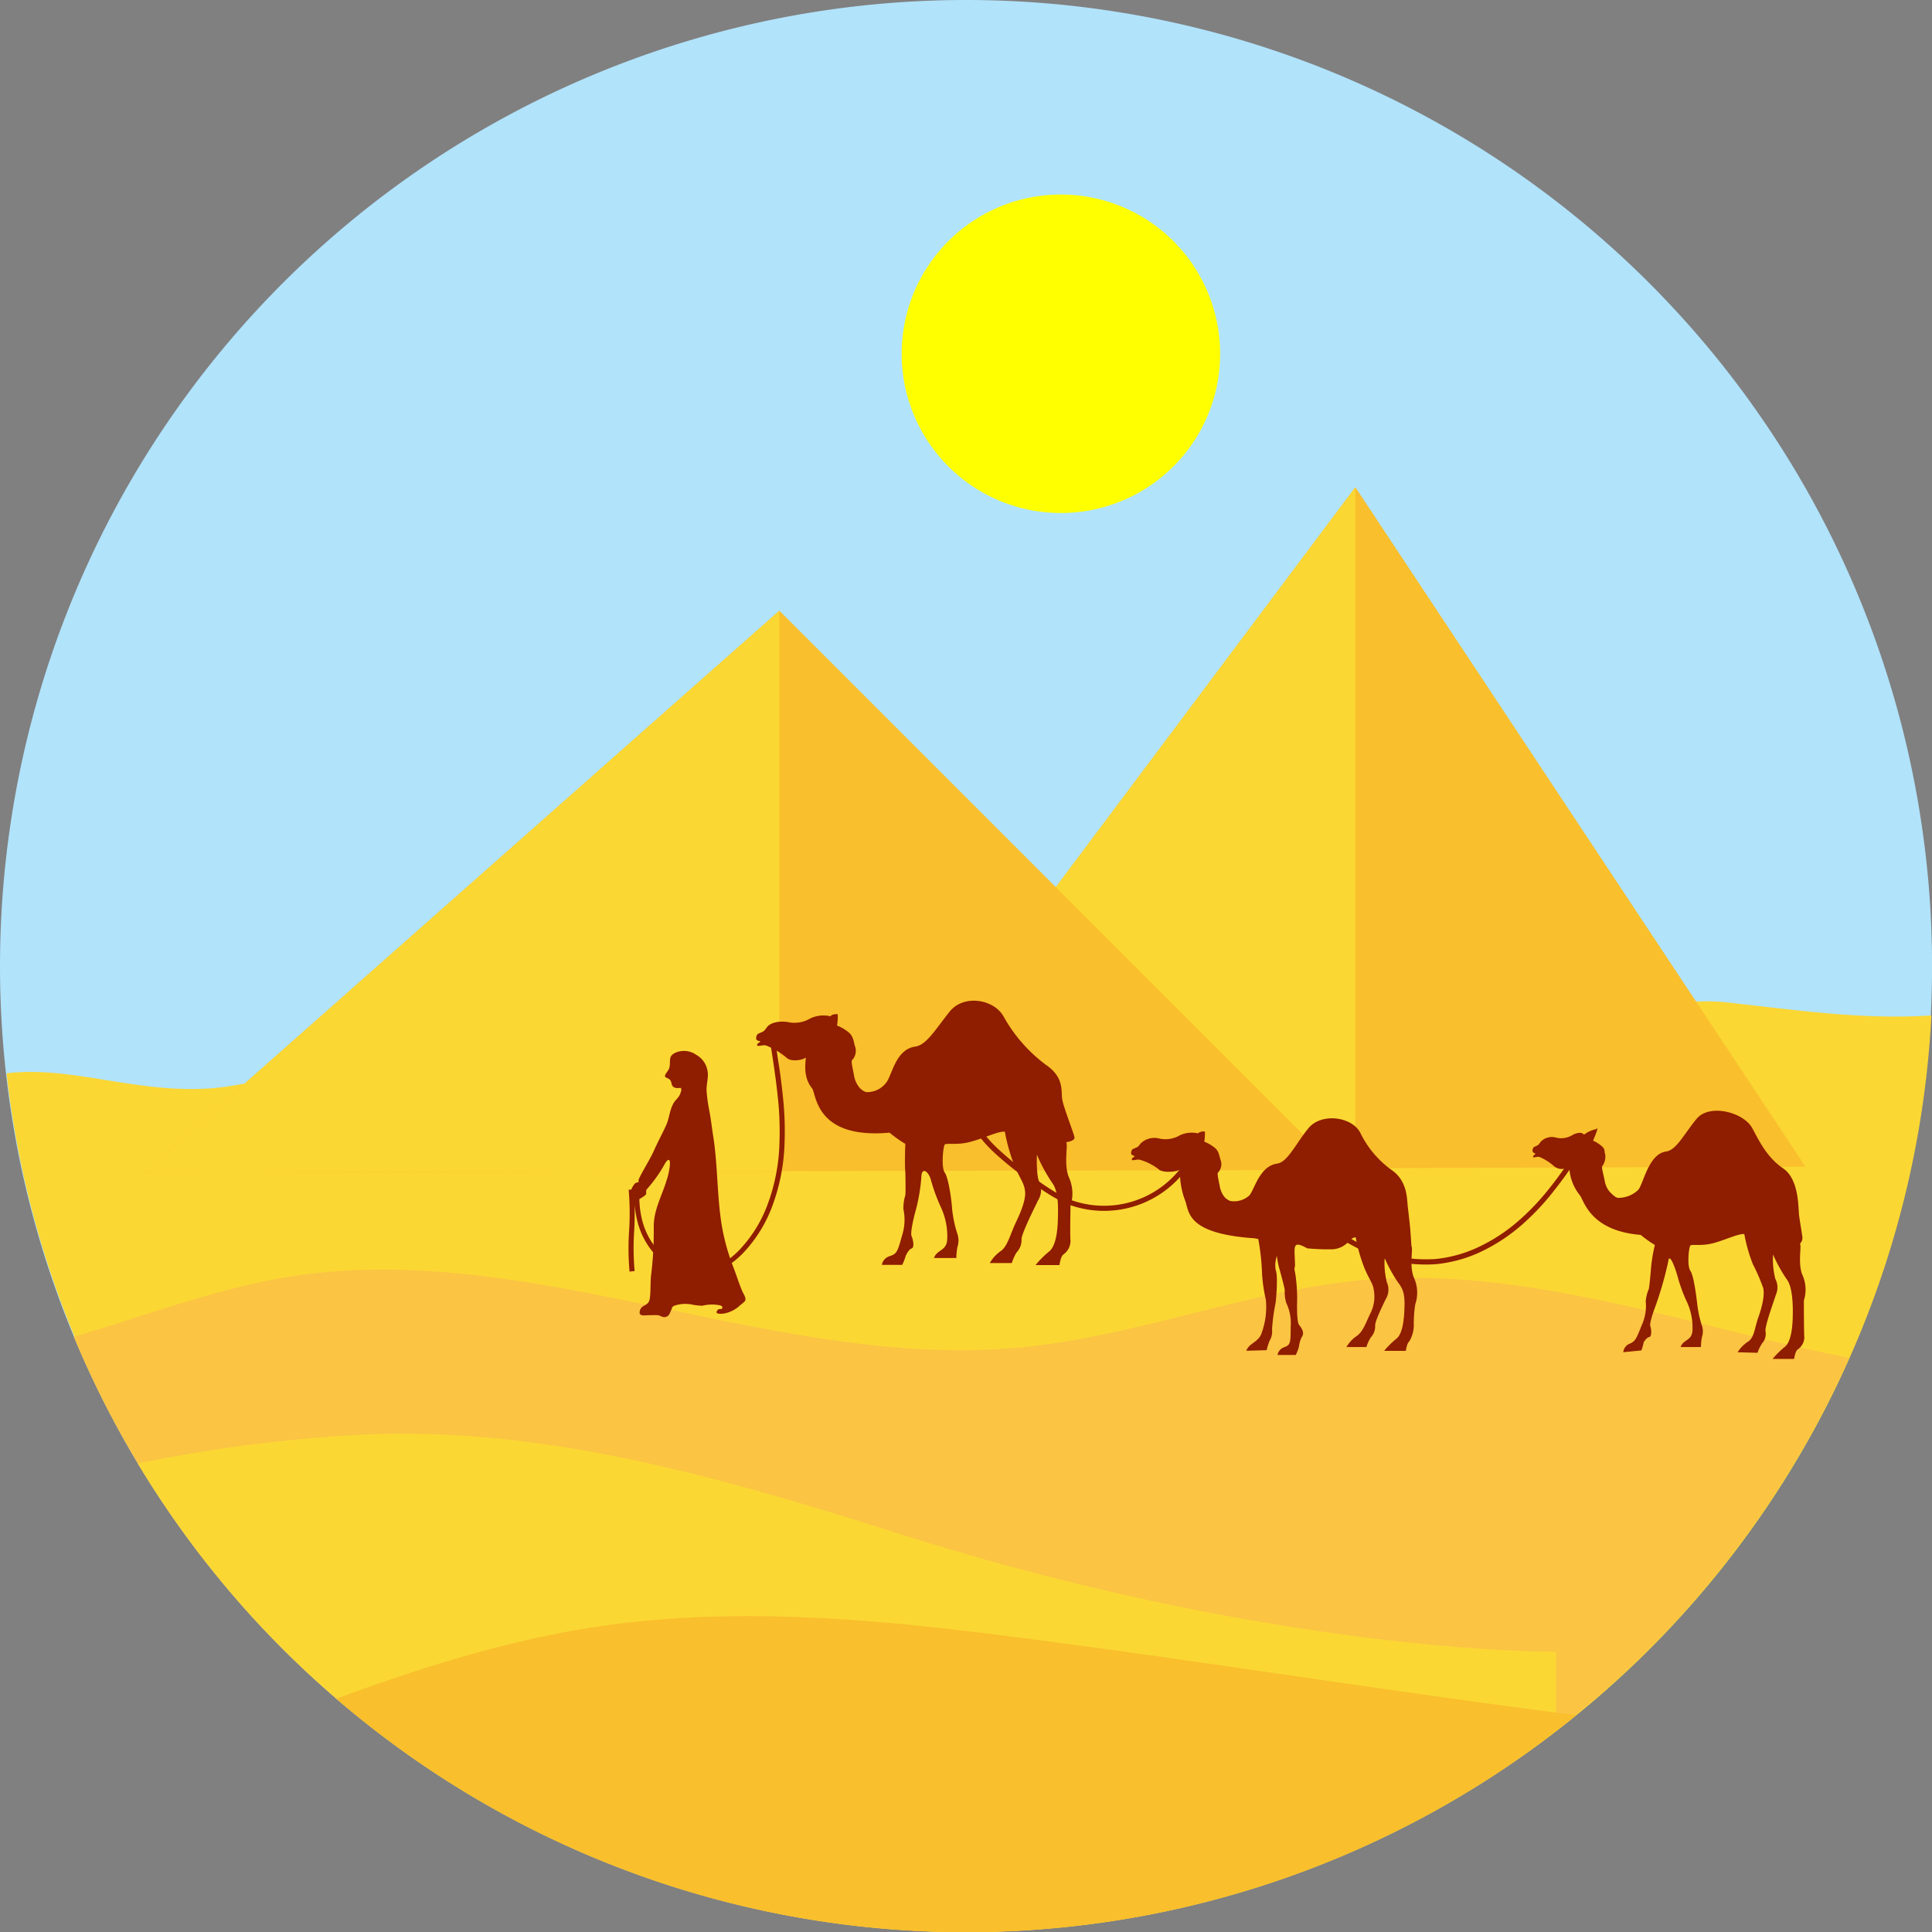 <svg id="Layer_1" data-name="Layer 1" xmlns="http://www.w3.org/2000/svg" viewBox="0 0 285.13 285.13"><rect x="0" y="0" width="285.13" height="285.13" fill="#808080" stroke="none"/><defs><style>.cls-1{fill:#b1e3fb;}.cls-2{fill:#fbd734;}.cls-3{fill:#fbc443;}.cls-4{fill:#f9bf2c;}.cls-5{fill:#8f1d00;}.cls-6{fill:#ff0;}</style></defs><title>Place1</title><path class="cls-1" d="M266.14,97.87A142.57,142.57,0,1,1,123.57,240.44,142.57,142.57,0,0,1,266.14,97.87Z" transform="translate(-123.57 -97.87)"/><path class="cls-2" d="M408.52,247.74c-10.14.6-18.61-.66-30.07-1.93-9.49-1.06-19.11,3.58-28.6,2.49-7.9-.91-15.47-5.12-23.36-4.14-6.22.77-11.78,4.71-18,5.15-7.68.54-14.85-4.26-22.54-4.43-9.49-.21-17.9,6.57-27.37,7.26-7.78.57-15.44-3-23.22-2.41-6.22.5-11.92,3.67-18,4.87-10.28,2-20.76-1.64-31.22-1.95-9.28-.27-22.82,5.4-32.09,5.88-10.93.58-20.07-3.39-29.51-2.26a142.57,142.57,0,0,0,284.07-8.53Z" transform="translate(-123.57 -97.87)"/><path class="cls-3" d="M396.47,298.27c-23.46-4.63-47-13.36-70.68-11.56-17.46,1.33-34.08,8.35-51.51,10-36.8,3.56-73.46-16.79-109.82-10.11-9.89,1.82-20,5.61-30,8.56a142.61,142.61,0,0,0,262,3.07Z" transform="translate(-123.57 -97.87)"/><path class="cls-2" d="M353.22,341.64s-40.67.44-97.06-17.45C230.33,316,204,308.3,176.91,309.6a224.54,224.54,0,0,0-33,4.25,142.58,142.58,0,0,0,209.31,39.46V341.64Z" transform="translate(-123.57 -97.87)"/><path class="cls-4" d="M356.18,351c-28.4-3.61-56.89-8.26-84.6-11.76-20-2.54-40.39-4.29-60.34-1.23-13,2-25.64,6-38.05,10.56a142.55,142.55,0,0,0,183,2.43Z" transform="translate(-123.57 -97.87)"/><polygon class="cls-4" points="124.57 172.65 200.03 71.91 266.45 172.18 124.57 172.65"/><polygon class="cls-2" points="124.57 172.65 200.03 71.91 200.03 172.4 124.57 172.65"/><polygon class="cls-4" points="21.27 173.04 115.02 90.13 197.55 172.66 21.27 173.04"/><polygon class="cls-2" points="21.27 173.04 115.02 90.13 115.02 172.84 21.27 173.04"/><path class="cls-5" d="M235.17,251.18a.9.9,0,0,1,.23-.71c.69-.36.83-.22,1.32-.95s1.79-1,3.07-.82a4.54,4.54,0,0,0,3.35-.52,4.48,4.48,0,0,1,3-.32c.25-.39,1.06-.31,1.06-.31a7.67,7.67,0,0,1-.1,1.67,6.53,6.53,0,0,1,1.71,1c.78.65.75,1.58,1,2.24a2,2,0,0,1-.45,1.83c-.23.15,0,.94.24,2.25a3.8,3.8,0,0,0,.85,1.89s.59.62,1.08.62a3.52,3.52,0,0,0,2.86-1.44c.87-1.19,1.39-4.88,4.25-5.28,1.67-.23,3-2.57,5.09-5.17s6.6-1.83,8,.81A22.48,22.48,0,0,0,277.9,255c2.7,1.83,2.26,3.78,2.42,5s1.79,5.24,1.83,5.76-1.23.68-1.23.68c.32.4-.44,3.41.47,5.33a5.89,5.89,0,0,1,.17,4.05s-.09,4.33,0,5.2a2.47,2.47,0,0,1-1.07,2c-.4.32-.56,1.55-.56,1.55h-3.53a14,14,0,0,1,1.94-1.95c.88-.63,1.28-2.42,1.35-4.65s.09-4.37-.91-5.64a24.44,24.44,0,0,1-2.18-4.05s-.13,3.06.35,4a2.9,2.9,0,0,1-.2,2.78c-.47,1-2.5,5-2.42,5.76a2.59,2.59,0,0,1-.72,1.87,6.52,6.52,0,0,0-.71,1.59h-3.26a5.53,5.53,0,0,1,1.63-1.78c1-.68,1.43-2.55,2.15-4.06s1.58-3.46,1.43-4.76-.68-1.68-1.59-3.86a26.53,26.53,0,0,1-1.39-4.93c-.92-.12-3.18,1-5.13,1.51s-3.5.12-3.74.39-.55,3.39,0,4.14,1,4,1.08,5.29a17.46,17.46,0,0,0,.79,3.77,3,3,0,0,1,0,1.91,9.21,9.21,0,0,0-.16,1.63h-3.3c.44-1.27,1.83-1,1.95-2.7a10.08,10.08,0,0,0-.92-4.77,26.62,26.62,0,0,1-1.47-4c-.36-1.39-1.43-2.07-1.43-.36a26.77,26.77,0,0,1-.95,5.25c-.16.64-.71,2.86-.48,3.38s.44,1.67,0,1.79-.88,1.11-.88,1.11a7.34,7.34,0,0,1-.51,1.31h-3a1.63,1.63,0,0,1,1.11-1.27c1-.32,1.19-.52,1.83-2.94a7.56,7.56,0,0,0,.24-4,6.42,6.42,0,0,1,.28-2.06c.08-.71,0-3.46,0-3.46-.12-1.19,0-4.12,0-4.12a19.13,19.13,0,0,1-2.33-1.66c-11,1-10.79-5.75-11.44-6.56-1.26-1.54-1-3.4-.91-4.55-.29.37-2.22.76-2.91,0a11,11,0,0,0-2.9-1.73c-.43-.2-1.41.23-1.39-.08s.42-.38.47-.51S235.25,251.56,235.17,251.18Z" transform="translate(-123.57 -97.87)"/><path class="cls-5" d="M332.31,286.59c-.83-1.71-.15-4.43-.43-4.78,0,0-.13-1.86-.16-2.32s-.24-2.33-.38-3.47,0-3.84-2.41-5.49A14.71,14.71,0,0,1,324.3,265c-1.3-2.37-5.75-2.91-7.62-.63s-3.08,5-4.59,5.22c-2.58.36-3.3,3.59-4.09,4.66a3.32,3.32,0,0,1-2.66.89c-.45,0-1-.55-1-.55a3.45,3.45,0,0,1-.76-1.7c-.24-1.18-.42-1.89-.22-2a1.83,1.83,0,0,0,.41-1.64c-.25-.6-.23-1.44-.93-2a6,6,0,0,0-1.54-.89,7.49,7.49,0,0,0,.09-1.5s-.74-.07-1,.28a4.11,4.11,0,0,0-2.71.29,4.15,4.15,0,0,1-3,.47,2.92,2.92,0,0,0-2.78.73c-.44.66-.56.53-1.19.85a.83.83,0,0,0-.2.64c.07.34.56.29.51.4s-.4.19-.42.47.87-.11,1.25.06a8.14,8.14,0,0,1,2.66,1.34c.62.68,2.94.4,3.21.06a11.76,11.76,0,0,0,.75,4.59c.63,1.64.13,4.79,9.8,5.55,0,0,.44,0,1,.14a34.34,34.34,0,0,1,.56,5.18,23.25,23.25,0,0,0,.56,3.77,11.26,11.26,0,0,1-.59,4.82c-.42,1.48-1.93,1.57-2.29,2.72l3-.09a8,8,0,0,1,.44-1.4,2.68,2.68,0,0,0,.35-1.68,29.5,29.5,0,0,1,.53-3.93c.13-1.14.35-4.08,0-4.85a4.23,4.23,0,0,1,.19-2.05,11.81,11.81,0,0,0,.41,2.06s.67,2.38.75,3a5.74,5.74,0,0,0,.21,1.86,6.82,6.82,0,0,1,.66,3.55c0,2.26,0,2.68-.94,3a1.48,1.48,0,0,0-1,1.15h2.69a6.32,6.32,0,0,0,.46-1.18,4.63,4.63,0,0,1,.42-1.46c.5-.63-.05-1.38-.38-1.78s-.31-2.46-.31-3.05a24,24,0,0,0-.3-4.78,1.25,1.25,0,0,1,0-.84c0-2.73-.6-4,1.8-2.65a31.88,31.88,0,0,0,3.86.14c2.15-.25,2.47-1.86,3.3-1.75a24.53,24.53,0,0,0,1.25,4.43c.83,2,1.3,2.28,1.44,3.46a5.5,5.5,0,0,1-.58,3.43c-.64,1.35-1.07,2.65-2,3.26a5,5,0,0,0-1.48,1.6h2.95a5.73,5.73,0,0,1,.65-1.43,2.38,2.38,0,0,0,.64-1.68c-.07-.67,1.11-3,1.54-3.93a2.64,2.64,0,0,0,.19-2.5,11.75,11.75,0,0,1-.33-3.6,21.45,21.45,0,0,0,2,3.64c.9,1.14,1,2.13.91,4.13s-.43,3.61-1.22,4.18a12.33,12.33,0,0,0-1.76,1.75h3.2s.14-1.11.5-1.39a4.67,4.67,0,0,0,.67-2.65,18.43,18.43,0,0,1,.22-2.84A5.33,5.33,0,0,0,332.31,286.59Z" transform="translate(-123.57 -97.87)"/><path class="cls-5" d="M349.75,267.76a.79.79,0,0,1,.17-.58c.52-.29.62-.17,1-.77a2.26,2.26,0,0,1,2.29-.65,3.19,3.19,0,0,0,2.51-.43c1.27-.61,1.62,0,1.62,0a4.33,4.33,0,0,1,1.81-.82c.56-.68-.47,1.7-.47,1.7a5.28,5.28,0,0,1,1.27.8c.59.53.32.67.52,1.21a2.36,2.36,0,0,1-.42,1.73c-.16.12.1,1,.34,2.14a3.26,3.26,0,0,0,.74,1.66s.8.9,1.24.9a4.2,4.2,0,0,0,3-1.2c.79-1.06,1.53-5.29,4.1-5.64,1.5-.21,2.57-2.48,4.47-4.8s6.93-1,8.22,1.33c.9,1.65,2.11,4.3,4.54,5.94s2.24,5.87,2.39,7,.46,2.83.49,3.29a1.15,1.15,0,0,1-.37.84c.29.35-.39,3.06.43,4.76a5.3,5.3,0,0,1,.15,3.63s0,4.72.07,5.5a2.24,2.24,0,0,1-1,1.74c-.36.29-.51,1.39-.51,1.39h-3.18a12.79,12.79,0,0,1,1.75-1.74c.79-.57,1.15-2.17,1.22-4.16s0-4.76-.9-5.89a22.29,22.29,0,0,1-2-3.63,12,12,0,0,0,.33,3.59,2.68,2.68,0,0,1,.08,2.38c-.31,1-1.68,4.72-1.52,5.38a2.07,2.07,0,0,1-.49,1.75,5.86,5.86,0,0,0-.69,1.41l-2.93-.08a4.9,4.9,0,0,1,1.52-1.56c.94-.58,1-2.11,1.51-3.53s1-3.25.74-4.39a28.27,28.27,0,0,0-1.55-3.57A24.08,24.08,0,0,1,381,280c-.82-.11-2.86.89-4.61,1.35s-3.14.1-3.36.35-.5,3,0,3.7.86,3.59,1,4.73a16.61,16.61,0,0,0,.71,3.38,2.59,2.59,0,0,1,0,1.7,8.92,8.92,0,0,0-.14,1.46h-3c.39-1.14,1.64-.89,1.75-2.42a9,9,0,0,0-.83-4.26,23.27,23.27,0,0,1-1.32-3.56c-.32-1.24-1.27-3.9-1.43-2.38a51.65,51.65,0,0,1-1.89,6.61c-.2.54-.92,2.47-.75,2.95s.23,1.53-.17,1.59-.81.76-.81.76a6.53,6.53,0,0,1-.34,1.21l-2.67.26a1.48,1.48,0,0,1,.89-1.23c.86-.37,1-.64,1.82-2.73a6.76,6.76,0,0,0,.6-3.55,5.65,5.65,0,0,1,.45-1.8c.14-.64.33-3.08.33-3.08a23.11,23.11,0,0,1,.57-3.43,17.38,17.38,0,0,1-2.09-1.49c-7.57-.61-8.38-5.16-9-5.88a7,7,0,0,1-1.54-4.2,1.86,1.86,0,0,1-2.18,0,7.75,7.75,0,0,0-2.17-1.4c-.31-.16-1.05.19-1-.06s.32-.32.35-.42S349.81,268.07,349.75,267.76Z" transform="translate(-123.57 -97.87)"/><path class="cls-5" d="M224.08,258.43c-.38,0-.87.1-1.17-.19s-.19-.71-.46-1-.69-.29-.74-.54.48-.78.61-1.15c.33-1-.27-1.73.91-2.31a3.14,3.14,0,0,1,3.1.31A3.31,3.31,0,0,1,228,256c.16,1-.24,2-.14,3a24.37,24.37,0,0,0,.35,2.58c.26,1.27.4,2.58.6,3.86.7,4.35.56,8.8,1.26,13.16a32.07,32.07,0,0,0,1.74,6.31c.45,1.16.81,2.35,1.3,3.5.15.37.58.94.45,1.37,0,.15-.56.56-.8.76a4.58,4.58,0,0,1-2.28,1.17c-.59.09-1.63.14-.93-.58.13-.14.86.07.57-.47-.08-.17-.88-.23-1.06-.25a6,6,0,0,0-1.83.16,8.86,8.86,0,0,1-1.69-.2,5.08,5.08,0,0,0-2.45.2c-.44.24-.24.18-.46.64s-.26.83-.76,1-.81-.21-1.23-.24-.87,0-1.27,0c-.61,0-1.63.26-1.36-.68s1.25-.63,1.44-1.69.07-2.48.23-3.69a52,52,0,0,0,.37-7c0-2.49,1.17-4.47,1.88-6.78a10,10,0,0,0,.51-2.41c.06-1.18-.52-.58-.85.09a21,21,0,0,1-2.58,3.6c-.15.17,0,.64-.15.79a3.62,3.62,0,0,1-.82.56.9.9,0,0,1-1.38-1,2.44,2.44,0,0,1,.59-1.19c.09-.14.41-.2.56-.25s-.16,0,.1-.57c.47-1,1.71-3,2.17-4.07s1.3-2.63,1.8-3.74.47-2.08,1.06-3.2c.24-.46.67-.77.9-1.19s.22-.73.5-1.23c-.09.37-.09.49-.15.84Z" transform="translate(-123.57 -97.87)"/><path class="cls-5" d="M217.08,273.42c0,.34.08.7.09,1.06,0-.48,0-1,.08-1.44l.75.07a14,14,0,0,0,.36,4.91,10.64,10.64,0,0,0,2,4,8.75,8.75,0,0,0,3.86,2.76,7.29,7.29,0,0,0,4.38.21,8,8,0,0,0,2.36-1.15h0a12.27,12.27,0,0,0,2-1.79,19.61,19.61,0,0,0,3.85-6.3,28.2,28.2,0,0,0,1.75-8.18,45.94,45.94,0,0,0-.22-7.95h0c-.27-2.66-.69-5.31-1.11-8l.74-.12c.42,2.65.85,5.32,1.12,8h0a47.3,47.3,0,0,1,.22,8.07,29.12,29.12,0,0,1-1.8,8.4,20.29,20.29,0,0,1-4,6.54,13.35,13.35,0,0,1-2.14,1.9h0a8.57,8.57,0,0,1-2.58,1.25,7.85,7.85,0,0,1-4.84-.23,9.44,9.44,0,0,1-4.2-3,11.42,11.42,0,0,1-2.1-4.28,15.1,15.1,0,0,1-.41-2.42c0,1.22,0,2.47-.07,3.72a38.13,38.13,0,0,0,.06,6l-.75.09a38.45,38.45,0,0,1-.06-6.09,40.68,40.68,0,0,0-.07-6Zm95.87-.88,0,0h0a.45.45,0,0,0,0,.48,2.07,2.07,0,0,0,.53.74l.07.07h0a47.85,47.85,0,0,0,10.2,7.3,21.65,21.65,0,0,0,11.68,2.55,19.45,19.45,0,0,0,6.16-1.68,25.46,25.46,0,0,0,5.92-3.81,35.51,35.51,0,0,0,4.68-4.89,62.68,62.68,0,0,0,3.95-5.56l.63.41a64.55,64.55,0,0,1-4,5.63,36.25,36.25,0,0,1-4.77,5,26.1,26.1,0,0,1-6.09,3.93,20.13,20.13,0,0,1-6.41,1.73,22.18,22.18,0,0,1-12.08-2.62A48,48,0,0,1,313,274.41h0l-.09-.09a3.24,3.24,0,0,1-.71-1,1.14,1.14,0,0,1,.17-1.26h0v0ZM267,261.3H267a.18.18,0,0,0-.05.07h0a.52.52,0,0,0-.07.23h0a1.69,1.69,0,0,0,.15.86,18.77,18.77,0,0,0,3.87,5,50.86,50.86,0,0,0,5,4.05c.93.68,1.88,1.35,2.85,1.95a18.22,18.22,0,0,0,3,1.55,14.33,14.33,0,0,0,17.18-6.39l.67.35a15.07,15.07,0,0,1-18.12,6.74,18.6,18.6,0,0,1-3.14-1.61c-1-.62-2-1.3-2.89-2a49.11,49.11,0,0,1-5.13-4.11,19.25,19.25,0,0,1-4-5.18,2.38,2.38,0,0,1-.23-1.29h0a1.61,1.61,0,0,1,.14-.5h0a.94.94,0,0,1,.39-.4h0a.82.82,0,0,1,.5-.08Z" transform="translate(-123.57 -97.87)"/><path class="cls-6" d="M280.13,126.58a23.5,23.5,0,1,1-23.49,23.5A23.5,23.5,0,0,1,280.13,126.58Z" transform="translate(-123.57 -97.87)"/></svg>